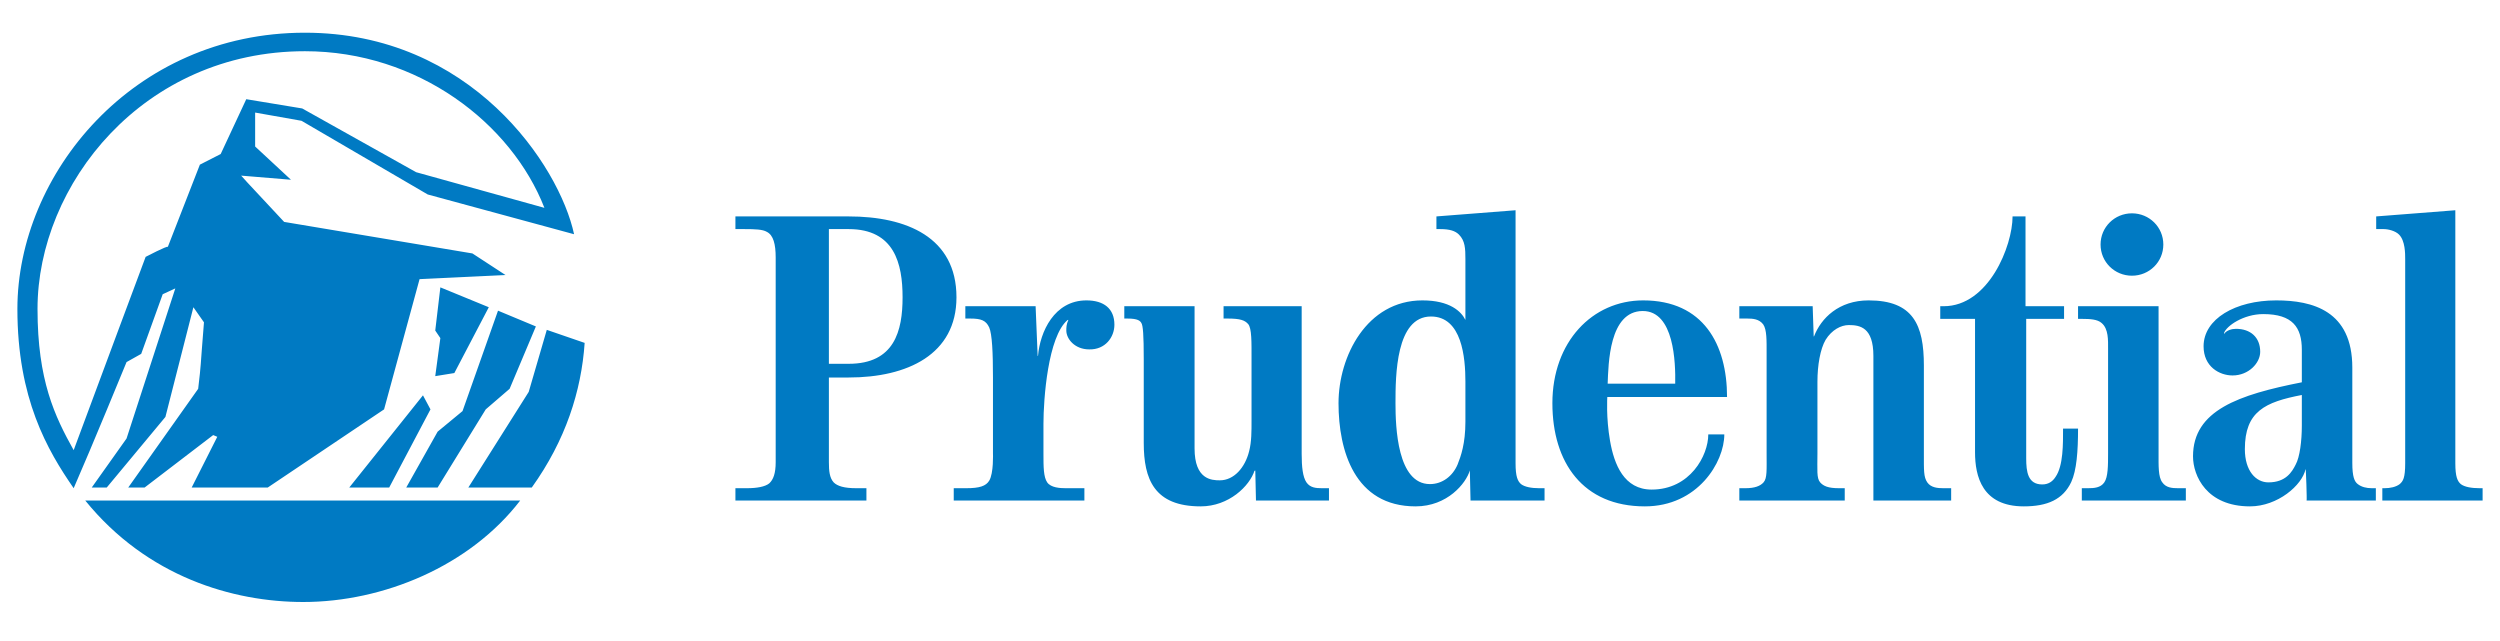 <svg width="160" height="41" viewBox="0 0 160 41" fill="none" xmlns="http://www.w3.org/2000/svg">
    <path d="M19.516 2.093C8.474 2.093 1.113 11.173 1.113 19.773C1.113 25.507 3.025 28.803 4.715 31.245C5.878 28.591 8.099 23.173 8.099 23.173L9.037 22.647L10.413 18.83L11.22 18.457L8.099 28.065L5.872 31.201H6.832L10.587 26.683L12.377 19.663L13.054 20.629C12.79 23.866 12.895 23.078 12.683 24.884L8.208 31.201H9.256L13.644 27.845L13.906 27.955L12.268 31.201H17.137L24.581 26.2L26.852 17.865L32.353 17.602L30.235 16.22L18.185 14.202C15.543 11.389 15.434 11.24 15.434 11.24L18.621 11.504L16.329 9.376V7.204L19.298 7.731L27.376 12.447L36.741 14.991C35.791 10.585 30.137 2.093 19.516 2.093ZM19.516 3.278C26.755 3.278 32.73 7.888 34.842 13.302L26.633 11.021L19.342 6.941L15.761 6.349L14.124 9.858L12.792 10.538L10.74 15.803C10.74 15.697 9.321 16.439 9.321 16.439C9.321 16.439 6.247 24.67 4.715 28.811C3.5 26.634 2.401 24.338 2.401 19.773C2.401 11.811 9.16 3.278 19.516 3.278ZM96.996 13.456L91.931 13.851V14.662C92.089 14.662 92.171 14.662 92.171 14.662C92.777 14.662 93.133 14.774 93.372 15.013C93.767 15.411 93.786 15.903 93.786 16.593V20.475C93.524 19.944 92.806 19.225 91.036 19.225C87.47 19.225 85.665 22.806 85.665 25.805C85.665 28.831 86.689 32.408 90.599 32.408C92.633 32.408 93.832 30.928 94.07 30.105L94.114 32.035H98.851V31.245H98.502C98.028 31.245 97.583 31.168 97.345 30.982C97.135 30.795 96.996 30.519 96.996 29.644V13.456ZM157.141 13.456L152.076 13.851V14.662H152.556C152.848 14.662 153.301 14.774 153.539 15.013C153.934 15.411 153.932 16.221 153.932 16.593V29.644C153.932 30.6 153.794 30.795 153.582 30.982C153.345 31.168 152.966 31.245 152.622 31.245H152.469V32.035H158.887V31.245H158.691C158.19 31.245 157.729 31.168 157.49 30.982C157.279 30.795 157.141 30.519 157.141 29.644V13.456ZM136.445 13.653C135.335 13.653 134.436 14.535 134.436 15.649C134.436 16.765 135.335 17.645 136.445 17.645C137.555 17.645 138.453 16.765 138.453 15.649C138.453 14.535 137.555 13.653 136.445 13.653ZM47.067 13.851V14.662H47.635C48.321 14.662 48.811 14.678 49.076 14.838C49.499 15.05 49.644 15.633 49.644 16.483V29.578C49.644 30.295 49.493 30.699 49.229 30.938C48.965 31.15 48.444 31.245 47.81 31.245C47.81 31.245 47.437 31.245 47.067 31.245V32.035H55.451V31.245H54.796C54.03 31.245 53.593 31.111 53.355 30.872C53.09 30.58 53.049 30.136 53.049 29.578V24.16H54.315C58.066 24.16 61.214 22.691 61.214 19.027C61.214 15.179 58.014 13.851 54.315 13.851H47.067ZM128.804 13.851C128.804 15.735 127.274 19.598 124.394 19.598H124.176V20.409H126.402V28.942C126.402 30.481 126.856 32.408 129.524 32.408C131.03 32.408 132.032 31.967 132.559 30.851C132.903 30.108 132.995 28.888 132.995 27.429H132.035C132.035 28.383 132.056 29.805 131.555 30.521C131.369 30.814 131.1 31.004 130.703 31.004C129.778 31.004 129.677 30.186 129.677 29.337V20.409H132.1V19.598H129.633V13.851H128.804ZM53.049 14.662H54.315C57.247 14.662 57.765 16.878 57.765 19.027C57.765 21.177 57.247 23.283 54.315 23.283H53.049V14.662ZM28.183 18.391L27.856 21.155L28.183 21.638L27.856 24.073L29.078 23.875L31.283 19.663L28.183 18.391ZM69.532 19.225C67.471 19.225 66.563 21.238 66.432 22.778H66.41L66.279 19.598H61.782V20.387H62.087C62.801 20.387 63.099 20.506 63.31 20.958C63.495 21.382 63.55 22.569 63.55 24.16V29.008C63.55 29.008 63.601 30.285 63.31 30.763C63.099 31.108 62.692 31.245 61.847 31.245C61.847 31.245 61.303 31.245 61.039 31.245V32.035H69.401C69.401 32.035 69.401 31.485 69.401 31.245C69.27 31.245 68.2 31.245 68.2 31.245C67.856 31.245 67.26 31.217 67.021 30.872C66.784 30.527 66.781 29.875 66.781 29.052V27.122C66.781 25.555 67.063 21.537 68.331 20.475H68.375C68.243 20.766 68.244 20.969 68.244 21.155C68.244 21.686 68.783 22.361 69.707 22.361C70.737 22.388 71.322 21.578 71.322 20.782C71.322 19.747 70.641 19.225 69.532 19.225ZM105.161 19.225C101.911 19.225 99.353 21.877 99.353 25.805C99.353 29.601 101.308 32.408 105.27 32.408C108.652 32.408 110.356 29.579 110.356 27.802H109.33C109.33 29.155 108.164 31.333 105.706 31.333C103.937 31.333 103.307 29.731 103.043 28.218C102.779 26.705 102.868 25.41 102.868 25.41H110.531C110.531 22.04 109.016 19.225 105.161 19.225ZM119.591 19.225C117.688 19.225 116.547 20.359 116.098 21.528H116.076L116.011 19.598H111.317V20.387H111.819C112.188 20.387 112.581 20.415 112.845 20.76C113.082 21.105 113.063 21.803 113.063 22.625V29.008C113.063 30.07 113.104 30.608 112.867 30.872C112.656 31.111 112.291 31.245 111.71 31.245H111.317V32.035H118.063V31.245C117.852 31.245 117.692 31.245 117.692 31.245C117.005 31.245 116.702 31.111 116.491 30.872C116.254 30.608 116.316 30.07 116.316 29.008V24.423C116.316 23.388 116.495 22.331 116.84 21.747C117.236 21.11 117.822 20.804 118.325 20.804C119.038 20.804 119.897 20.947 119.897 22.778V32.035H124.874V31.245H124.372C124.029 31.245 123.584 31.217 123.346 30.872C123.108 30.527 123.128 30.087 123.128 29.052V23.392C123.128 20.792 122.444 19.225 119.591 19.225ZM145.679 19.225C143.063 19.225 141.029 20.412 141.029 22.164C141.029 23.464 142.04 24.029 142.885 24.029C143.915 24.029 144.653 23.232 144.653 22.515C144.653 21.586 144.029 21.045 143.103 21.045C142.84 21.045 142.497 21.135 142.339 21.374C142.339 21.347 142.339 21.335 142.339 21.309C142.497 20.857 143.582 20.102 144.85 20.102C146.726 20.102 147.317 20.951 147.317 22.384V24.467C143.275 25.263 140.353 26.26 140.353 29.205C140.353 30.454 141.224 32.408 143.998 32.408C145.768 32.408 147.346 31.052 147.557 30.017C147.584 30.017 147.649 32.035 147.622 32.035C147.649 32.035 152.054 32.035 152.054 32.035V31.245H151.792C151.45 31.245 151.135 31.168 150.897 30.982C150.687 30.822 150.548 30.524 150.548 29.622V23.524C150.548 19.888 148.003 19.225 145.679 19.225ZM71.955 19.598V20.387C72.14 20.387 72.152 20.387 72.152 20.387C72.839 20.387 72.968 20.539 73.047 20.672C73.152 20.831 73.2 21.431 73.2 22.998V28.35C73.2 30.66 73.861 32.408 76.845 32.408C78.642 32.408 79.978 31.113 80.295 30.105C80.295 30.184 80.338 30.105 80.338 30.105L80.382 32.035H85.054C85.054 32.035 85.054 31.485 85.054 31.245C84.92 31.245 84.595 31.245 84.595 31.245C84.225 31.245 83.851 31.217 83.613 30.872C83.376 30.527 83.307 29.875 83.307 29.052V19.598H78.308V20.387C78.492 20.387 78.57 20.387 78.57 20.387C79.388 20.387 79.669 20.5 79.88 20.738C80.117 21.003 80.098 21.91 80.098 22.998V26.902C80.098 27.593 80.103 28.267 79.945 28.876C79.682 29.938 78.966 30.741 78.068 30.741C77.54 30.741 76.452 30.691 76.452 28.701V19.598H71.955ZM132.995 19.598V20.409H133.279C133.755 20.409 134.237 20.434 134.502 20.672C134.951 21.044 134.917 21.788 134.917 22.318V28.986C134.917 29.808 134.914 30.527 134.676 30.872C134.44 31.217 134.021 31.245 133.65 31.245H133.236V32.035H139.894V31.245H139.392C139.02 31.245 138.625 31.217 138.388 30.872C138.122 30.527 138.148 29.808 138.148 28.986V19.598H132.995ZM31.873 19.883L29.602 26.31L28.009 27.626L26 31.201H28.009L31.087 26.2L32.615 24.884L34.296 20.892L31.873 19.883ZM105.139 19.905C107.146 19.905 107.24 23.202 107.213 24.555H102.89C102.942 23.307 102.972 19.905 105.139 19.905ZM91.582 20.256C93.563 20.256 93.786 22.884 93.786 24.423V26.99C93.786 28.396 93.496 29.2 93.284 29.732C92.968 30.475 92.309 30.982 91.516 30.982C89.43 30.982 89.311 27.345 89.311 25.805C89.311 24.027 89.336 20.256 91.582 20.256ZM34.995 21.111L33.838 25.081L29.974 31.201H34.034C36.201 28.175 37.207 25.024 37.418 21.945L34.995 21.111ZM147.317 25.279V27.253C147.317 28.209 147.188 29.254 146.924 29.732C146.685 30.21 146.288 30.872 145.177 30.872C144.385 30.872 143.671 30.151 143.671 28.745C143.671 26.329 144.965 25.73 147.317 25.279ZM27.07 25.301L22.354 31.201H24.909L27.55 26.2L27.07 25.301ZM5.457 32.035C9.42 36.92 14.916 38.528 19.407 38.528C24.532 38.528 30.069 36.229 33.292 32.035H5.457Z" fill="#007AC3"/>
</svg>
